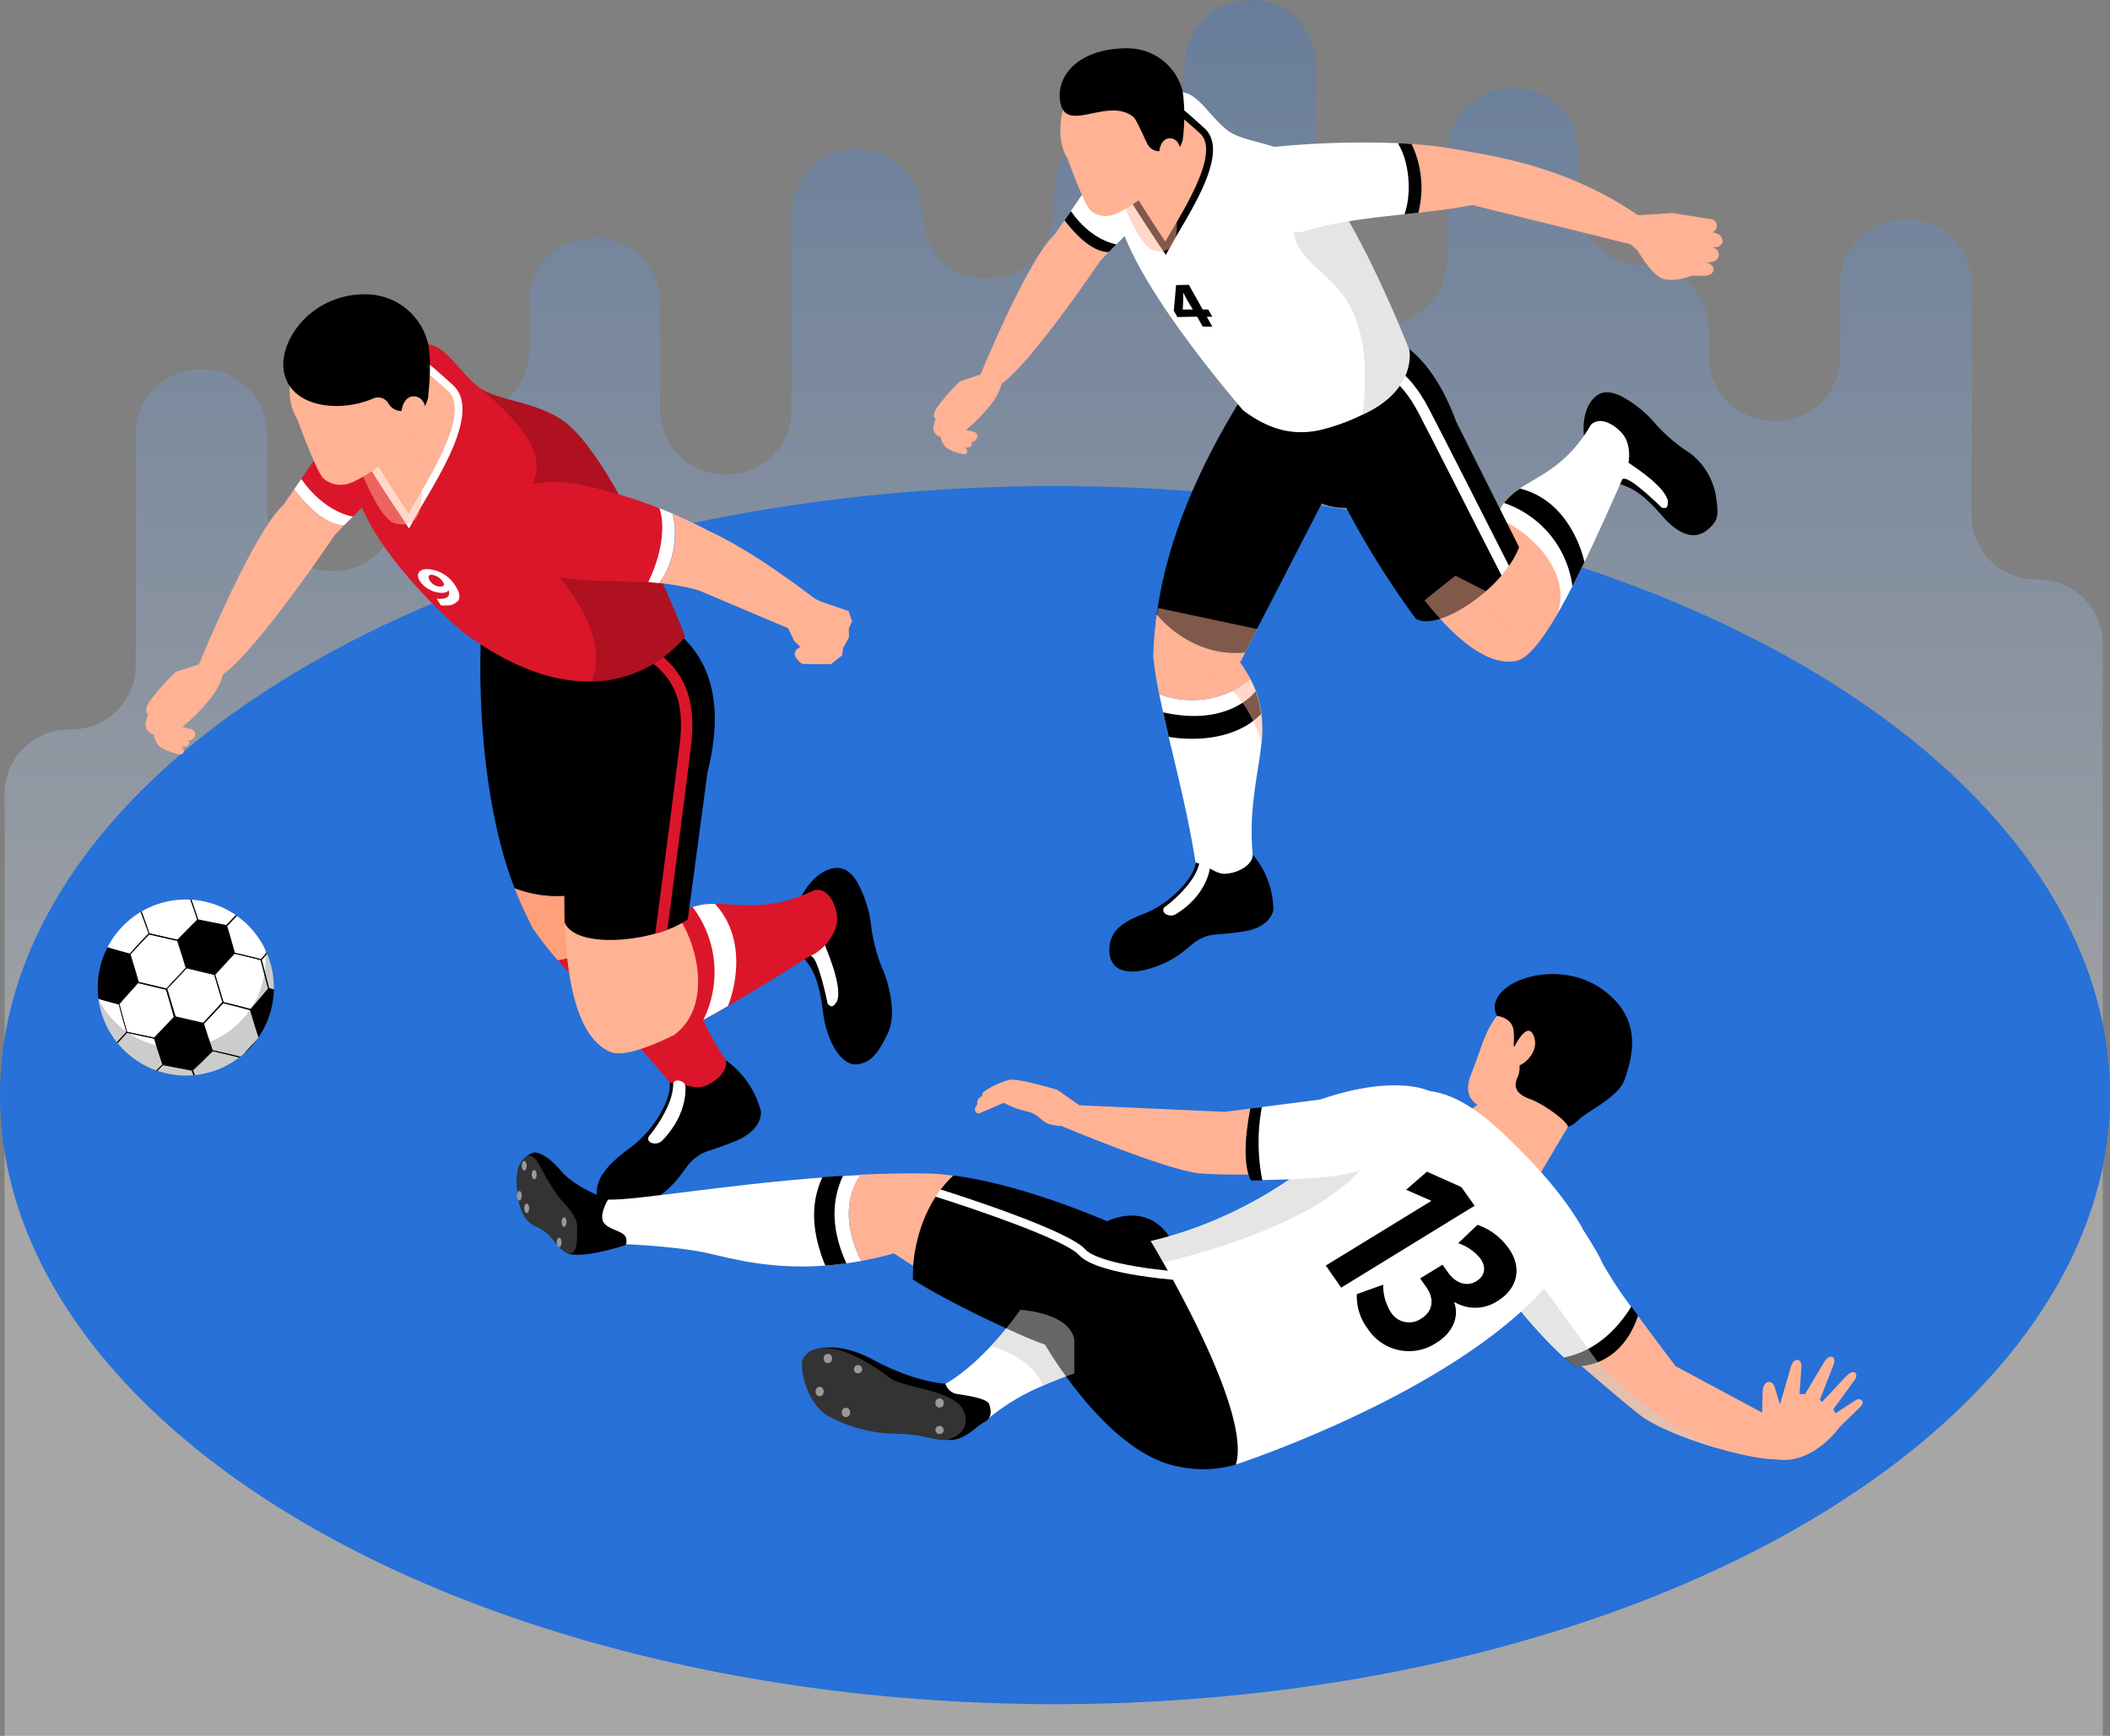 <svg xmlns="http://www.w3.org/2000/svg" xmlns:xlink="http://www.w3.org/1999/xlink" viewBox="0 0 381.78 314.1"><rect x="0" y="0" width="381.78" height="314.1" fill="#808080" stroke="none"/><defs><style>.cls-1{fill:none;}.cls-2{isolation:isolate;}.cls-12,.cls-3,.cls-5,.cls-8,.cls-9{mix-blend-mode:multiply;}.cls-3{opacity:0.3;fill:url(#linear-gradient);}.cls-4,.cls-5{fill:#2771d8;}.cls-12,.cls-5,.cls-8,.cls-9{opacity:0.5;}.cls-6,.cls-8{fill:#ffb294;}.cls-7{fill:#fff;}.cls-9{fill:#ccc;}.cls-10{fill:#db162a;}.cls-11{fill:#ffa07a;}.cls-12{fill:#850d19;}.cls-13{clip-path:url(#clip-path);}.cls-14{opacity:0.2;}.cls-15{fill:#333;}.cls-16{fill:#999;}</style><linearGradient id="linear-gradient" x1="-1845.35" y1="215.55" x2="-1845.35" y2="-12.24" gradientTransform="matrix(-1, 0, 0, 1, -1654.71, 0)" gradientUnits="userSpaceOnUse"><stop offset="0" stop-color="#fff"/><stop offset="1" stop-color="#2771d8"/></linearGradient><clipPath id="clip-path"><path class="cls-1" d="M22.74,190.33A15.93,15.93,0,1,0,22,167.8,15.92,15.92,0,0,0,22.74,190.33Z"/></clipPath></defs><g class="cls-2"><g id="Layer_2" data-name="Layer 2"><g id="Layer_1-2" data-name="Layer 1"><path class="cls-3" d="M.83,314.1V143.65A11.62,11.62,0,0,1,12.46,132h.47a11.63,11.63,0,0,0,11.63-11.63V78.48A11.63,11.63,0,0,1,36.18,66.85h.47A11.63,11.63,0,0,1,48.28,78.48v13.2a11.63,11.63,0,0,0,11.63,11.63h.47A11.63,11.63,0,0,0,72,91.68V87.46a12.22,12.22,0,0,1,12-12.33A11.63,11.63,0,0,0,95.74,63.51V54.69a11.63,11.63,0,0,1,11.63-11.63h.46a11.63,11.63,0,0,1,11.63,11.63V74.2a11.63,11.63,0,0,0,11.63,11.63h.47A11.62,11.62,0,0,0,143.19,74.2V38.79a11.63,11.63,0,0,1,11.63-11.63h.47a11.63,11.63,0,0,1,11.63,11.63,11.63,11.63,0,0,0,11.63,11.63,12.1,12.1,0,0,0,12.1-12.1V34.89a11.63,11.63,0,0,1,11.63-11.63h.46a11.63,11.63,0,0,0,11.63-11.63A11.63,11.63,0,0,1,226,0h.47A11.63,11.63,0,0,1,238.1,11.63V47.05a11.63,11.63,0,0,0,11.63,11.63h.47a11.63,11.63,0,0,0,11.63-11.63V27.53A11.63,11.63,0,0,1,273.46,15.9h.47a11.63,11.63,0,0,1,11.63,11.63v8.82A11.63,11.63,0,0,0,297.19,48a12.09,12.09,0,0,1,12.09,12.1v4.44a11.63,11.63,0,0,0,11.63,11.63h.47A11.63,11.63,0,0,0,333,64.52V51.33A11.63,11.63,0,0,1,344.64,39.7h.47a11.63,11.63,0,0,1,11.63,11.63v41.9a11.63,11.63,0,0,0,11.63,11.63h.47a11.63,11.63,0,0,1,11.63,11.63V314.1Z"/><ellipse class="cls-4" cx="190.89" cy="198.16" rx="190.89" ry="110.21"/><path class="cls-5" d="M295.17,269.71l-180.73-8.4c-12.26-.57-15-9.65-7.14-18.94,6.8-8.09,19.42-13.55,28.94-13.11l151.55,7c15,.7,50.44,4.7,39.63,19.29C319.85,265.79,307.43,270.28,295.17,269.71Z"/><path class="cls-5" d="M168.75,194.06,136.7,212.57c-8.31,4.79-21.77,4.79-30.08,0s-8.3-12.57,0-17.36l32-18.51c8.31-4.79,21.77-4.79,30.08,0S177.05,189.27,168.75,194.06Z"/><path class="cls-5" d="M306.17,137.14,233.64,179c-8.31,4.8-21.77,4.8-30.08,0s-8.3-12.56,0-17.36l72.54-41.82c8.3-4.79,21.77-4.79,30.07,0S314.48,132.34,306.17,137.14Z"/><path class="cls-6" d="M190.89,42.37l1.72-2.51c1.6,2.11,4.84,5.78,8,5.76l-1.46,1.49S186.68,65.62,181.27,69.4l-3.87-1.61S186,46.75,190.89,42.37Z"/><path class="cls-7" d="M192.61,39.86c1.6,2.11,4.84,5.77,8,5.76l1.4-1.41,8.19-8.27-6.06-12.86L193.74,38.2Z"/><path class="cls-7" d="M209.74,125.59c.23,1.08.47,2.18.72,3.31.33,1.44.68,2.92,1,4.43,1.66,6.94,3.57,14.58,4.86,22.73.72,1.3,3.39,2.62,6,2.29,2.27-.28,4.53-2,4.34-3.69-.76-8.44,1-14.46,1.56-20a24.74,24.74,0,0,0,0-5.44,17.85,17.85,0,0,0-1-4.12,20.14,20.14,0,0,0-1-2.25A16.28,16.28,0,0,1,223,125,16.7,16.7,0,0,1,209.74,125.59Z"/><path class="cls-6" d="M208.67,118.81a59.79,59.79,0,0,0,1.07,6.78A16.7,16.7,0,0,0,223,125a16.28,16.28,0,0,0,3.24-2.12,25.62,25.62,0,0,0-1.88-3l.93-1.8c-6.12.69-12-2.25-16-6.88-.06.41-.11.83-.15,1.24A62.56,62.56,0,0,0,208.67,118.81Z"/><path d="M209.27,111.16c3.95,4.63,9.85,7.57,16,6.88l2.19-4.25,13.16-25.53-6.35-8.05-9.94-7.66c-7.54,12.26-12.94,24.8-14.86,37.42C209.39,110.37,209.33,110.76,209.27,111.16Z"/><path d="M286.6,78.91s-.56-4,1.45-6.5c1.47-1.81,3.11-1.65,5.05-.84a20.51,20.51,0,0,1,6.12,4.76A29.46,29.46,0,0,0,305.79,82a12.31,12.31,0,0,1,4.7,7.82c.51,3.5.43,4.37-1.48,6s-4.69,1.64-8.28-2.5-5.62-5.11-7.62-5.71S286.6,78.91,286.6,78.91Z"/><path class="cls-7" d="M294.64,83.71c0,.09,6.65,4.1,7.15,7-.05,1.2-.16,1.32-1.09,1.17,0,0-5.54-5.48-6.85-5.24S294.64,83.71,294.64,83.71Z"/><path class="cls-7" d="M281.8,111.07c.87-1.51,1.78-3.18,2.71-5,.72-1.38,1.44-2.84,2.18-4.36,2.2-4.54,4.48-9.63,6.81-14.91,1.24-1.73,1.94-5.53.35-7.93-1-1.48-4.08-3.87-6-2-4.24,7.33-9.2,9.09-12.8,11.49a11.61,11.61,0,0,0-2.89,2.6,9,9,0,0,0-1.35,2.63A21.76,21.76,0,0,1,281.8,111.07Z"/><path class="cls-6" d="M255.38,105.53c.78,1.07,1.57,2.11,2.36,3.1,5.7,7.14,11.38,11.75,16.32,11,2.1-.17,4.76-3.42,7.73-8.54,2.68-7.43-4.61-14.85-11-17.44l-.15.48-.22-.58C268.17,99.64,261.28,103.6,255.38,105.53Z"/><path d="M243.58,91.88a161.78,161.78,0,0,0,12.57,20.05c3.25,2.08,11.39-2.86,15.51-7.77.49-.58.93-1.17,1.34-1.75A14.6,14.6,0,0,0,274.86,99l-11.4-22.74c-4.23-11.52-11.08-17.55-21-17L224.29,72.55C226.19,79,233.9,92.21,243.58,91.88Z"/><path d="M226.67,154.65a15.57,15.57,0,0,1,3.73,9.95s-.25,3.25-5.7,4-5.23.23-7.39,1.22-3.36,3.46-8.65,5.25-8.27.22-7.91-3.81,4.69-5.21,7.05-6.26c3.68-1.64,8.09-5.72,8.58-8.91,2.48.61,3.67,2.23,5.54,2C224.5,157.86,226.69,156.26,226.67,154.65Z"/><path class="cls-7" d="M218.9,157.17s-.5,4.78-6.14,8.25c-1.4.84-3.24-.65-1.73-1.5,0,0,5.15-3.83,5.94-7.65C217.52,155.59,218.83,156.34,218.9,157.17Z"/><path class="cls-7" d="M256.7,74.78c2.56,4.88,11,21.62,15,29.38.49-.58.93-1.17,1.34-1.75-4.09-8.08-12.08-23.83-14.55-28.55-3.57-6.79-8-9.83-14.34-9.83v2C249.7,66,253.47,68.64,256.7,74.78Z"/><path d="M284.51,106.08c.72-1.38,1.44-2.84,2.18-4.36-.08-.39-2.3-11-11.67-13.31a11.61,11.61,0,0,0-2.89,2.6A18.46,18.46,0,0,1,284.51,106.08Z"/><path class="cls-7" d="M246.61,75a37.91,37.91,0,0,1-7.8,2.83c-4.26.9-8.66.35-13.88-3.58,0,0-4.33-5-9.23-11.52l-.93-1.26c-1.2-1.61-2.41-3.33-3.6-5.08-.16-.22-.31-.46-.47-.68-5-7.49-9.24-15.47-8.64-20.31,1.37-11.14,1.24-22.23,12.66-18.52,2.57.84,4.73,4.8,7.56,6.83s8.53,2.05,13.06,5.1C243.74,34.4,255,63.34,255,63.34S256.42,70.53,246.61,75Z"/><path d="M211.94,44.32c.31-.59.79-1.4,1.34-2.33,3.53-6,8.87-15,4.64-18.8-6.33-5.76-7-5.76-7.53-5.76a1.28,1.28,0,0,0-1,.42c-4,3.83-8.66,8.8-8.66,10.78s5.68,10.74,9.07,15.79l1.14,1.7Z"/><path class="cls-6" d="M210.32,18.68c.27-.5,6.78,5.43,6.78,5.43,4.13,3.66-4.18,15.75-6.24,19.63,0,0-8.87-13.22-8.87-15.11S210.32,18.68,210.32,18.68Z"/><path class="cls-8" d="M208.28,21.21l2.44,8.58s6.2,17.7-2.08,15.49c-3.06-.82-7.27-13.24-7.27-13.24l-1.32-7.16Z"/><path class="cls-6" d="M210.26,29.79A9,9,0,0,1,208.7,34c-1.32,1.6-6.3,4.82-7.75,5a4.16,4.16,0,0,1-3.63-.92c-1.12-.94-4.19-9.46-4.19-9.46a7.83,7.83,0,0,1-1.11-3c-1-6.44,2.86-11.82,5.36-14.06a9.95,9.95,0,0,1,16.26,5.12c.66,3.23,0,8.44,0,8.44Z"/><path d="M203.91,8.74a11.25,11.25,0,0,1,2.63.31,10.21,10.21,0,0,1,7.47,7.6,33.05,33.05,0,0,1,0,8.56v.1c-.57,1.8-1.38,2.89-2.43,3.32l-.87-1.46-.18.06a2.38,2.38,0,0,1-2.86-1.07c-.48-.86-1.88-4.22-2.54-4.95-4.53-3.78-12.15,3-13.25-2.56C190.87,13.59,195.36,8.74,203.91,8.74Z"/><path class="cls-6" d="M211.24,25.08a1.74,1.74,0,0,1,1.74.54,2.53,2.53,0,0,1,.57,1.78,4.71,4.71,0,0,1-.53,1.83,2.13,2.13,0,0,1-1.21,1.23C209.29,31.12,209,25.76,211.24,25.08Z"/><path class="cls-9" d="M255,63.35s1.38,7.18-8.42,11.61c3-27.07-11.93-23.42-12.64-34L240,33.74C247.41,43.84,255,63.35,255,63.35Z"/><path class="cls-6" d="M182.66,65.38l-1.39,4a10.57,10.57,0,0,1-2.2,4.09,28.58,28.58,0,0,1-4.29,4.32l1.35.33c1.27.32.65,2-.5,1.81.65.56-.16,1.27-1.08,1,.75.48.54,1.55-.46,1.22,0,0-2.63-.53-3.32-1.64s-.5-1.45-.5-1.45A1.62,1.62,0,0,1,169,76.86c.16-.66.3-1.11.3-1.11s-.88-.27.27-2.07A37.1,37.1,0,0,1,173.71,69l3.69-1.23,3-3.36Z"/><path d="M192.61,39.86c1.6,2.11,4.84,5.77,8,5.76l1.4-1.41s-4.46-.55-8.24-6C193.74,38.2,192.61,39.86,192.61,39.86Z"/><path class="cls-6" d="M255.43,26.05a79.38,79.38,0,0,1,10.64,1.45c11.11,1.8,21.14,5.16,30.31,11.44v5.6l-30-7.44c-3.24.65-6.46,1-9.7,1.41A18.48,18.48,0,0,0,255.43,26.05Z"/><path class="cls-7" d="M235.76,41.91c6.27-1.86,12.35-2.5,18.38-3.14l2.5-.27a18.46,18.46,0,0,0-1.22-12.45l-2.32-.14a166.17,166.17,0,0,0-22.48.66C224.3,28.63,228.38,43.74,235.76,41.91Z"/><path d="M253,26.05c2.08,3.41,2.42,9.1,1.13,12.72l2.5-.27a18.46,18.46,0,0,0-1.22-12.45l-2.32-.14Z"/><path d="M210.46,128.9c.33,1.44.68,2.92,1,4.43,0,0,9,1.82,15.22-2.82a12.92,12.92,0,0,0,1.5-1.3,17.85,17.85,0,0,0-1-4.12,9.94,9.94,0,0,1-2.41,2.11c-2.5,1.62-7.09,3.33-14.33,1.69Z"/><path class="cls-6" d="M292.17,38.17l4.21.77,6.28-.39,6.87,1.1a1.22,1.22,0,0,1,.22,2.39c2.49.17,2.63,2.93.09,2.68,2.14.78,1.14,3.18-1.31,2.69,2.31.62,1.94,2.67-.66,2.49h-1.71s-3.26,1.24-5.31.53-4.47-5-4.47-5l-1.33-1.25Z"/><path class="cls-8" d="M257.74,108.63c5.7,7.14,11.38,11.75,16.32,11,2.1-.17,4.76-3.42,7.73-8.54-.37.3-10.64,8.56-12.92-4.11l-5.55-2.81Z"/><path class="cls-8" d="M209.12,112.4a13.5,13.5,0,0,0,8.31,8.78A16,16,0,0,1,223,125a16.51,16.51,0,0,1,1.85,2.24,20.1,20.1,0,0,1,1.93,3.31,20.68,20.68,0,0,1,1.5,4.14,24.74,24.74,0,0,0,0-5.44,17.85,17.85,0,0,0-1-4.12,20.14,20.14,0,0,0-1-2.25,25.62,25.62,0,0,0-1.88-3l.93-1.8,2.19-4.25-18-3.82c-.05.4-.11.79-.17,1.19S209.16,112,209.12,112.4Z"/><path d="M217.61,59.09l-1-1.79-3.57.07-.65-1.15.41-4.63,2.31-.05L217.61,56l1,0,.75,1.32-1,0,1,1.79ZM215.83,56l-1-1.66c-.26-.45-.5-.92-.74-1.4,0,.49,0,.93,0,1.41L214,56S215.83,56,215.83,56Z"/><path class="cls-6" d="M51.27,91.38l1.95-2.84c1.81,2.39,5.49,6.55,9.05,6.53l-1.66,1.69S46.5,117.75,40.37,122L36,120.2S45.75,96.35,51.27,91.38Z"/><path class="cls-10" d="M53.21,88.54c1.82,2.39,5.5,6.54,9.06,6.53l1.59-1.6,9.28-9.38L66.27,69.52,54.5,86.66Z"/><path class="cls-10" d="M114.64,162.82c10,6.52,8.14,16.42,16.69,29,2.2,3.06-5.66,8.08-8.15,6.52-7.43-9.49-16.05-17.43-22.26-24.62A17.42,17.42,0,0,0,114.64,162.82Z"/><path class="cls-11" d="M111.32,158.89l.06,2.13a26.66,26.66,0,0,1,3.26,1.8,17.42,17.42,0,0,1-13.72,10.93,63.25,63.25,0,0,1-4.46-5.68,71.66,71.66,0,0,1-3.35-7.35C99.1,163,106,162.65,111.32,158.89Z"/><path d="M87.06,114.17l13.22,5.32,10,4.16,1.09,35.24C106,162.65,99.1,163,93.11,160.72,88.08,147.84,86.37,129.77,87.06,114.17Z"/><path d="M145.06,162.08s1.89-3.84,5.1-4.81c2.34-.71,3.67.39,4.89,2.24a21.49,21.49,0,0,1,2.54,7.75A31,31,0,0,0,160,176.1c.87,2.26,2.26,7.52.64,10.88s-2.89,5.26-5.55,5.61-5.5-3.82-6.19-9.55-1.9-7.76-3.29-9.46S145.06,162.08,145.06,162.08Z"/><path class="cls-7" d="M149.26,171c-.07.08,3.38,7.49,2.15,10.27-.76,1-.93,1.06-1.65.38,0,0-1.61-8-2.89-8.6S149.26,171,149.26,171Z"/><path class="cls-10" d="M122,187.31c1.65-.79,3.42-1.72,5.3-2.75,1.43-.79,2.93-1.63,4.47-2.53,4.58-2.66,9.57-5.76,14.71-9,2.1-.78,4.95-3.69,5-6.71,0-1.88-1.28-5.78-4.11-5.26-8,3.89-13.38,2.51-17.93,2.49a12,12,0,0,0-4.05.57,9.38,9.38,0,0,0-2.73,1.5A22.87,22.87,0,0,1,122,187.31Z"/><path class="cls-6" d="M122.32,165.31l-.14.64.41-.32c4.06,6,6.06,16.78-.65,21.68-5.61,2.72-9.84,4-11.77,2.91-5.42-2.56-7.58-11.74-8-23.29C108.45,168.72,116.78,169.32,122.32,165.31Z"/><path d="M103.4,139.8a205.15,205.15,0,0,0-1.24,27.13c1.6,3.74,10,3.81,16.44,2,.76-.21,1.5-.45,2.2-.72a15.36,15.36,0,0,0,3.65-1.87L128,139.8c3.16-12.52.8-21.83-8.16-27.31l-28.8,12.66C93.08,132.3,96.37,138.06,103.4,139.8Z"/><path d="M131.33,191.85a16.35,16.35,0,0,1,6.34,9.21s.56,3.38-4.82,5.51-5.29,1.56-7.24,3.12-2.56,4.38-7.5,7.55-9.43,3.41-10.08-.79,4.5-7.6,6.65-9.28c3.34-2.6,6.81-7.89,6.5-11.27,2.7,0,4.32,1.34,6.18.68C129.93,195.67,131.76,193.49,131.33,191.85Z"/><path class="cls-7" d="M124,196.39s.7,5-4.18,10c-1.21,1.2-3.47.16-2.14-1.1,0,0,4.28-5.21,4.12-9.31C122.23,195.12,123.75,195.55,124,196.39Z"/><path class="cls-10" d="M123,134.52c-.67,5.76-3.24,25.33-4.44,34.4.76-.21,1.5-.45,2.2-.72,1.24-9.44,3.65-27.88,4.3-33.44.93-8-1.11-13.29-6.62-17.06l-1.18,1.72C122.16,122.74,123.88,127.26,123,134.52Z"/><path class="cls-7" d="M127.25,184.56c1.43-.79,2.93-1.63,4.47-2.53.16-.39,4.49-11-2.35-18.47a12,12,0,0,0-4.05.57A19.43,19.43,0,0,1,127.25,184.56Z"/><path class="cls-10" d="M83.29,114c9.56,7.23,17.46,9.45,23.69,9.31a22.38,22.38,0,0,0,17-8.15S111.18,82.35,101.68,76c-5.14-3.46-11.62-3.46-14.82-5.78s-5.67-6.8-8.57-7.73c-13-4.23-12.79,8.36-14.35,21S83.29,114,83.29,114Z"/><path class="cls-7" d="M75.13,93.59c.36-.66.9-1.58,1.52-2.64,4-6.79,10.06-17,5.26-21.31-7.17-6.54-8-6.54-8.53-6.54a1.46,1.46,0,0,0-1.09.48c-4.49,4.35-9.82,10-9.82,12.23S68.91,88,72.76,93.71L74,95.63Z"/><path class="cls-6" d="M73.3,64.53C73.61,64,81,70.68,81,70.68c4.68,4.15-4.74,17.86-7.08,22.26,0,0-10-15-10-17.13S73.3,64.53,73.3,64.53Z"/><path class="cls-8" d="M71,67.39l2.77,9.73s7,20.07-2.36,17.56c-3.48-.93-8.25-15-8.25-15l-1.49-8.12Z"/><path class="cls-6" d="M73.24,77.12a10.28,10.28,0,0,1-1.78,4.82c-1.5,1.81-7.14,5.46-8.79,5.67a4.74,4.74,0,0,1-4.11-1c-1.27-1.07-4.75-10.73-4.75-10.73a9,9,0,0,1-1.26-3.4c-1.08-7.3,3.24-13.41,6.08-15.95A11.27,11.27,0,0,1,77.06,62.3c.75,3.67,0,9.57,0,9.57Z"/><path d="M66,53.25a12.8,12.8,0,0,1,3,.36,11.56,11.56,0,0,1,8.46,8.61c.75,3.69,0,9.46,0,9.71l0,.11c-.64,2-1.56,3.28-2.75,3.77l-1-1.66-.2.07A2.71,2.71,0,0,1,70.28,73a2.16,2.16,0,0,0-2.76-.89c-6.12,2.63-14.87,1.61-16.12-4.72C50.27,61.65,56.34,53.25,66,53.25Z"/><path class="cls-6" d="M74.35,71.78a2,2,0,0,1,2,.61,2.88,2.88,0,0,1,.65,2,5.25,5.25,0,0,1-.6,2.07A2.38,2.38,0,0,1,75,77.88C72.13,78.63,71.8,72.55,74.35,71.78Z"/><path class="cls-6" d="M144,106.78l4.59,2.1,4.94,1.69.64,1.84-.6,1.34.06,1.53-1.08,2-.17,1.31-2,1.57h-4.84a1.21,1.21,0,0,1-.9-.41l-.55-.63a1.19,1.19,0,0,1,.3-1.8l.44-.26L143.72,116l-3.11-6.46Z"/><path class="cls-12" d="M96.33,87.68,97.16,100s14.33,13.18,9.82,23.35a22.38,22.38,0,0,0,17-8.15S111.18,82.35,101.68,76c-5.14-3.46-11.62-3.46-14.82-5.78C93.62,76,99.18,81.87,96.33,87.68Z"/><path class="cls-10" d="M99,104c6.5,1.46,12.15,1,18.28,1.37.68,0,1.36.1,2,.17a15.48,15.48,0,0,0,2.37-12.57c-.78-.34-1.57-.67-2.37-1a85.5,85.5,0,0,0-14.43-4.28C85.46,84.13,88.79,102.05,99,104Z"/><path class="cls-6" d="M121.73,92.94c2.22,1,4.41,2,6.56,3.14,6.19,2.88,12.83,7.43,19.64,12.62,0,0,1.14,5.15-4.16,5.47l-17.45-7.39a43.45,43.45,0,0,0-7-1.27A15.47,15.47,0,0,0,121.73,92.94Z"/><path class="cls-6" d="M41.94,117.48,40.37,122a12.07,12.07,0,0,1-2.51,4.64,32.34,32.34,0,0,1-4.85,4.9l1.52.37c1.44.37.74,2.3-.56,2.05.73.64-.18,1.44-1.22,1.1.84.54.6,1.75-.53,1.37,0,0-3-.59-3.77-1.85s-.56-1.65-.56-1.65a1.83,1.83,0,0,1-1.43-2.47c.18-.75.34-1.26.34-1.26s-1-.3.31-2.34a41.23,41.23,0,0,1,4.68-5.29L36,120.2l3.41-3.81Z"/><path class="cls-7" d="M117.3,105.33l2,.18a15.48,15.48,0,0,0,2.37-12.57c-.78-.34-1.57-.67-2.37-1C119.41,92.11,121.25,97.1,117.3,105.33Z"/><path class="cls-7" d="M53.21,88.54c1.82,2.39,5.5,6.54,9.06,6.53l1.59-1.6s-5.07-.63-9.35-6.81C54.5,86.66,53.21,88.54,53.21,88.54Z"/><g class="cls-13"><path d="M36.4,154.73q2-1.47,4-2.87c1.9.1,3.75.17,5.55.24.42,1.11.83,2.32,1.23,3.64q-2,1.74-3.87,3.51L38,158.53C37.5,157.17,37,155.9,36.4,154.73Z"/><path class="cls-7" d="M25.26,164.22q1.74-1.69,3.55-3.32c1.81.36,3.61.69,5.41,1q.81,2.19,1.59,4.56c-1.23,1.22-2.45,2.46-3.66,3.7-1.74-.38-3.48-.78-5.2-1.19C26.41,167.35,25.84,165.76,25.26,164.22Z"/><path d="M32.12,170.28c-2-.45-3.66-.83-5.19-1.2-.67-1.82-1.22-3.37-1.77-4.82,1.17-1.25,2.37-2.36,3.58-3.44,1.71.29,3.48.62,5.5,1,.6,1.45,1.12,2.94,1.67,4.63-1.25,1.33-2.48,2.58-3.68,3.82A.15.15,0,0,1,32.12,170.28Zm2-8.28c-2-.35-3.71-.67-5.3-1-1.17,1-2.33,2.13-3.45,3.22.54,1.42,1.08,2.94,1.65,4.64,1.5.36,3.11.73,5.07,1.17,1.18-1.21,2.38-2.42,3.57-3.61C35.15,164.8,34.64,163.35,34.14,162Z"/><path class="cls-7" d="M34.22,161.91c1.25-1.15,2.52-2.27,3.8-3.38l5.32.72c.45,1.42.89,2.91,1.33,4.47q-1.85,1.89-3.68,3.79l-5.18-1Q35,164.1,34.22,161.91Z"/><path d="M41,167.61l-3.45-.69-1.79-.36c-.58-1.75-1.1-3.24-1.61-4.62,1.27-1.26,2.55-2.39,3.83-3.49,1.44.16,2.78.34,4.09.51l1.39.19c.44,1.41.88,2.87,1.35,4.54-1.26,1.36-2.49,2.62-3.71,3.89A.09.09,0,0,1,41,167.61Zm2.29-8.26L42,159.18l-3.95-.53c-1.25,1.07-2.5,2.18-3.71,3.29.5,1.34,1,2.79,1.54,4.43l1.67.34c1.15.22,2.28.45,3.39.68l3.6-3.71C44.09,162.07,43.67,160.65,43.26,159.35Z"/><path class="cls-7" d="M28.66,151.05c1.29-.71,2.63-1.38,4-2q3.11.09,6.11.12a19.15,19.15,0,0,1,1.66,2.69q-2.05,1.39-4,2.87c-1.88-.2-3.79-.41-5.71-.65A24.94,24.94,0,0,0,28.66,151.05Z"/><path d="M36.39,154.84c-2.08-.22-4-.43-5.72-.65a32.33,32.33,0,0,0-2.09-3.07L28.5,151l.11-.06c1.29-.7,2.63-1.38,4-2,2,.05,4.07.09,6.15.1a15.75,15.75,0,0,1,1.76,2.76l0,.09-.08.06c-1.36.92-2.71,1.88-4,2.86A.14.14,0,0,1,36.39,154.84Zm2.32-5.57c-2.05,0-4.08-.05-6-.11-1.31.6-2.61,1.25-3.85,1.92a24.72,24.72,0,0,1,1.92,2.9c1.74.22,3.58.42,5.62.63,1.27-1,2.59-1.88,3.92-2.78A18,18,0,0,0,38.71,149.27Z"/><path d="M18.17,158.47c1-.94,2.12-1.84,3.25-2.71,1.82.39,3.68.75,5.53,1.07.65,1.28,1.27,2.64,1.86,4.07q-1.81,1.62-3.55,3.32-2.62-.61-5.16-1.31C19.49,161.37,18.85,159.88,18.17,158.47Z"/><path class="cls-7" d="M27,156.83c1.21-1,2.46-1.86,3.74-2.75,1.92.24,3.83.45,5.71.65.56,1.17,1.1,2.44,1.62,3.8-1.28,1.11-2.55,2.23-3.8,3.38-1.8-.32-3.6-.65-5.41-1C28.22,159.47,27.6,158.11,27,156.83Z"/><path d="M34.2,162c-2-.35-3.79-.68-5.41-1-.69-1.55-1.32-2.91-1.94-4.13l0-.08.08-.05c1.2-.95,2.46-1.88,3.73-2.76l5.79.63a35.9,35.9,0,0,1,1.72,3.87l0,.07,0,.05c-1.28,1.1-2.56,2.24-3.81,3.38A.12.12,0,0,1,34.2,162Zm2.13-7.18c-2-.21-3.88-.42-5.62-.63-1.23.85-2.44,1.75-3.62,2.66.6,1.19,1.2,2.51,1.8,3.95,1.59.31,3.32.63,5.29,1,1.22-1.11,2.47-2.22,3.71-3.29C37.36,157.13,36.85,155.93,36.33,154.83Z"/><path class="cls-7" d="M17,166.23q1.5-1.71,3.11-3.32,2.53.69,5.16,1.31c.58,1.54,1.15,3.13,1.69,4.76q-1.75,1.82-3.46,3.69c-1.66-.44-3.28-.89-4.86-1.38Q17.85,168.73,17,166.23Z"/><path d="M23.46,172.78c-1.77-.47-3.36-.92-4.86-1.38-.64-1.92-1.17-3.57-1.71-5.13A45.34,45.34,0,0,1,20,162.83c1.7.41,3.39.84,5.25,1.28.64,1.52,1.19,3.08,1.78,4.83-1.2,1.33-2.37,2.57-3.49,3.81A.11.11,0,0,1,23.46,172.78Zm1.72-8.47c-1.83-.43-3.47-.85-5-1.28-1,1.05-2.06,2.13-3,3.23.53,1.53,1.06,3.15,1.61,4.94,1.46.45,3,.89,4.73,1.35,1.1-1.21,2.23-2.42,3.38-3.6C26.26,167.25,25.71,165.73,25.18,164.31Z"/><path d="M15.56,175.05q1.5-1.92,3.07-3.76,2.37.72,4.86,1.38c.53,1.69,1,3.4,1.54,5.11q-1.76,1.92-3.46,3.89c-1.61-.41-3.17-.84-4.66-1.29Q16.27,177.73,15.56,175.05Z"/><path class="cls-7" d="M7.3,187.24Q8.56,185.1,9.89,183c1.21.48,2.52.94,3.9,1.37.37,1.79.72,3.55,1.07,5.26-1.1,1.35-2.18,2.72-3.25,4.09-1.34-.31-2.58-.64-3.71-1Q7.62,190.08,7.3,187.24Z"/><path d="M11.58,193.86c-1.4-.33-2.62-.65-3.72-1-.29-2.17-.48-3.92-.67-5.61.86-1.5,1.73-2.92,2.61-4.28l0-.08.08,0c1.17.46,2.44.91,3.9,1.37.35,1.43.62,2.76.88,4.06l.27,1.33c-1.12,1.37-2.21,2.75-3.29,4.13A.13.13,0,0,1,11.58,193.86Zm2.91-5.45c-.26-1.29-.52-2.6-.79-3.92-1.4-.44-2.63-.87-3.77-1.33-.85,1.33-1.7,2.71-2.52,4.1.19,1.66.38,3.38.59,5.41,1.05.33,2.22.64,3.56,1,1.06-1.35,2.12-2.69,3.18-4Z"/><path class="cls-7" d="M13.79,184.4c1-1.36,2.06-2.69,3.12-4,1.49.45,3.05.88,4.66,1.29q.69,2.6,1.37,5.11l-3.54,3.91c-1.58-.33-3.1-.67-4.54-1C14.51,188,14.16,186.19,13.79,184.4Z"/><path d="M19.38,190.8c-1.69-.35-3.18-.69-4.55-1a10.4,10.4,0,0,1-.34-1.36q-.39-2-.81-4c1-1.44,2.09-2.79,3.15-4.1,1.51.38,3,.8,4.77,1.25.06,0,.54,1.79.54,1.79.3,1.14.61,2.27.91,3.39-1.21,1.4-2.39,2.71-3.57,4A.12.12,0,0,1,19.38,190.8Zm2.54-7.38-.44-1.66c-1.68-.43-3.16-.84-4.53-1.25-1,1.28-2,2.6-3,3.92.27,1.33.54,2.64.8,3.93l.24,1.21c1.33.33,2.78.66,4.41,1q1.73-1.92,3.46-3.82Q22.37,185.1,21.92,183.42Z"/><path class="cls-7" d="M23.49,172.67Q25.2,170.8,27,169c1.72.41,3.46.81,5.2,1.19q.78,2.46,1.55,5L30.09,179q-2.57-.6-5.06-1.22C24.53,176.07,24,174.36,23.49,172.67Z"/><path d="M30.07,179.11c-2-.47-3.61-.86-5.07-1.23-.66-2.07-1.15-3.69-1.61-5.18,1.14-1.34,2.31-2.58,3.48-3.8,1.64.34,3.29.72,5.3,1.17.54,1.5,1,3,1.64,5.05-1.23,1.39-2.44,2.67-3.64,4A.09.09,0,0,1,30.07,179.11Zm2-8.84c-2-.44-3.57-.81-5.07-1.17-1.15,1.18-2.28,2.4-3.37,3.6.45,1.46.92,3,1.49,5,1.44.36,3,.75,4.95,1.2q1.76-1.89,3.52-3.76C33,173.16,32.51,171.66,32.06,170.27Z"/><path class="cls-7" d="M9.94,168c.79-1.18,1.62-2.31,2.5-3.41q2.18.87,4.55,1.63.86,2.49,1.64,5.06-1.57,1.85-3.07,3.76c-1.47-.5-2.87-1-4.19-1.58Q10.71,170.71,9.94,168Z"/><path d="M15.52,175.16c-1.52-.52-2.93-1-4.19-1.59-.53-2-1-3.83-1.49-5.53a38.42,38.42,0,0,1,2.51-3.51l.05-.07.08,0c1.39.56,2.92,1.11,4.54,1.64.62,1.63,1.15,3.29,1.72,5.13-1.07,1.33-2.11,2.59-3.1,3.86l0,.06Zm1.38-8.84c-1.58-.51-3.07-1-4.43-1.59-.84,1.06-1.65,2.17-2.41,3.3.48,1.67.95,3.47,1.41,5.36,1.22.52,2.58,1,4,1.53,1-1.23,2-2.46,3-3.65C18,169.47,17.43,167.85,16.9,166.32Z"/><path d="M4,179.67c.53-1.41,1.11-2.79,1.73-4.12a25.62,25.62,0,0,0,3.17,1.82c.36,1.9.69,3.79,1,5.66q-1.34,2.07-2.59,4.21a18.23,18.23,0,0,1-2.8-1.48Q4.27,182.76,4,179.67Z"/><path class="cls-7" d="M8.88,177.37c.79-1.33,1.63-2.64,2.49-3.9,1.32.56,2.72,1.08,4.19,1.58q.71,2.67,1.35,5.33c-1.06,1.33-2.1,2.66-3.12,4-1.38-.43-2.69-.89-3.9-1.37C9.57,181.16,9.24,179.27,8.88,177.37Z"/><path d="M13.76,184.51c-1.46-.46-2.74-.91-3.91-1.38-.41-2.13-.75-4-1.08-5.74.81-1.4,1.65-2.72,2.51-4l.05-.07.09,0c1.25.54,2.66,1.07,4.17,1.59.49,1.66.94,3.41,1.43,5.41-1.07,1.41-2.12,2.76-3.14,4.11l-.05.06Zm1.71-9.37c-1.47-.5-2.83-1-4.06-1.54-.83,1.23-1.65,2.51-2.42,3.79.33,1.73.66,3.55,1,5.56,1.13.45,2.36.89,3.76,1.32,1-1.31,2-2.63,3-3.91C16.31,178.4,15.88,176.69,15.47,175.14Z"/><path d="M49.5,164.62c1.17-1.32,2.34-2.63,3.5-4,1.47.25,2.85.51,4.13.79.22,1.66.44,3.4.68,5.19q-1.45,2.11-3,4.18c-1.33-.42-2.75-.81-4.24-1.19C50.24,167.92,49.87,166.24,49.5,164.62Z"/><path class="cls-7" d="M38.84,176.34l3.57-3.89c1.66.39,3.29.78,4.86,1.18.44,1.73.89,3.48,1.35,5.23-1.08,1.31-2.17,2.59-3.29,3.86-1.62-.45-3.29-.88-5-1.29Q39.59,178.88,38.84,176.34Z"/><path d="M45.3,182.83c-1.48-.41-3.11-.83-5-1.29-.59-1.77-1.1-3.48-1.6-5.17,1.22-1.4,2.41-2.69,3.6-4,1.92.38,3.51.77,5,1.15.48,1.65,1,3.49,1.43,5.3-1.09,1.39-2.2,2.69-3.32,4A.13.13,0,0,1,45.3,182.83Zm1.88-9.11c-1.42-.36-3-.74-4.73-1.14-1.16,1.26-2.32,2.53-3.49,3.79q.74,2.48,1.48,5c1.82.44,3.41.86,4.85,1.25,1.09-1.23,2.17-2.5,3.21-3.75C48,177.06,47.57,175.27,47.18,173.72Z"/><path class="cls-7" d="M47.27,173.63q1.69-2,3.35-4c1.49.38,2.91.77,4.24,1.19.33,1.79.67,3.62,1,5.47-.92,1.36-1.87,2.68-2.84,4-1.41-.5-2.89-1-4.43-1.43C48.16,177.11,47.71,175.36,47.27,173.63Z"/><path d="M53,180.39c-1.35-.48-2.8-.94-4.43-1.42-.55-1.89-1-3.73-1.43-5.31,1.14-1.41,2.27-2.75,3.38-4.09,1.69.36,3.08.75,4.35,1.15.46,2.2.79,3.93,1.1,5.56-.93,1.44-1.88,2.78-2.85,4.07l0,.07Zm1.74-9.48c-1.23-.38-2.57-.76-4.1-1.15-1.08,1.31-2.18,2.62-3.27,3.9.39,1.55.85,3.34,1.32,5.11,1.58.47,3,.92,4.3,1.39.94-1.26,1.87-2.57,2.76-3.88C55.46,174.68,55.14,173,54.76,170.91Z"/><path class="cls-7" d="M43.34,159.25q1.92-1.77,3.87-3.51c1.7.15,3.33.3,4.89.46.3,1.4.6,2.9.9,4.47-1.16,1.32-2.33,2.63-3.5,4-1.55-.31-3.17-.61-4.83-.9C44.23,162.16,43.79,160.67,43.34,159.25Z"/><path d="M49.47,164.73c-1.4-.28-2.94-.57-4.82-.91-.55-1.74-1-3.2-1.41-4.54,1.29-1.28,2.6-2.46,3.9-3.62,1.57.1,3.31.26,5,.43h.08v.08c.29,1.29.58,2.75.91,4.47-1.19,1.41-2.36,2.73-3.53,4A.13.13,0,0,1,49.47,164.73ZM52,156.3l-4.75-.45c-1.27,1.13-2.54,2.29-3.78,3.43.41,1.31.84,2.73,1.29,4.34,1.82.32,3.32.6,4.7.88l3.42-3.86C52.57,159,52.28,157.56,52,156.3Z"/><path d="M32.15,170.17c1.21-1.24,2.43-2.48,3.66-3.7l5.18,1q.72,2.42,1.42,4.94l-3.57,3.89-5.14-1.19Q32.93,172.63,32.15,170.17Z"/><path class="cls-7" d="M41,167.51q1.83-1.9,3.68-3.79c1.66.29,3.28.59,4.83.9.37,1.62.74,3.3,1.12,5q-1.65,2-3.35,4c-1.57-.4-3.2-.79-4.86-1.18Q41.71,169.93,41,167.51Z"/><path d="M47.24,173.74c-1.45-.38-3-.76-4.85-1.18-.65-2.09-1.09-3.62-1.5-5,1.24-1.38,2.47-2.64,3.7-3.9,2,.3,3.52.59,4.93.87.45,1.68.81,3.3,1.21,5.11-1.13,1.43-2.26,2.78-3.38,4.08A.1.1,0,0,1,47.24,173.74Zm2.16-9c-1.37-.27-2.87-.55-4.69-.88q-1.8,1.84-3.59,3.71c.4,1.37.83,2.86,1.38,4.82,1.76.41,3.31.78,4.73,1.15,1.09-1.28,2.19-2.59,3.27-3.9C50.11,167.85,49.76,166.27,49.4,164.71Z"/><path class="cls-7" d="M30.09,179l3.61-3.85,5.14,1.19q.75,2.53,1.51,5.09c-1.17,1.28-2.36,2.54-3.56,3.8l-5.17-1.18C31.11,182.38,30.6,180.69,30.09,179Z"/><path d="M36.77,185.34c-1.66-.39-3.33-.77-5-1.14l-.25-.06c-.46-1.52-.91-3-1.35-4.48L30,179l3.65-3.9a7.44,7.44,0,0,1,1,.18l4.22,1c.58,1.77,1.09,3.47,1.6,5.17-1.18,1.36-2.38,2.64-3.59,3.91A.12.12,0,0,1,36.77,185.34Zm2-8.91-4.16-1-.85-.2Q32,177.15,30.22,179l.17.57c.44,1.46.87,2.91,1.31,4.36l.13,0,4.93,1.13c1.17-1.24,2.34-2.48,3.47-3.71C39.73,179.75,39.24,178.08,38.75,176.43Z"/><path d="M28,187.87q1.83-1.91,3.65-3.82l5.17,1.18c.53,1.66,1.06,3.29,1.62,4.88q-1.8,1.8-3.64,3.54c-1.78-.35-3.55-.68-5.3-1C29,191.1,28.46,189.5,28,187.87Z"/><path class="cls-7" d="M16.9,199.21c1.25-1.25,2.48-2.5,3.72-3.76,1.64.27,3.34.53,5.08.8.47,1.46,1,2.85,1.47,4.15-1.31,1.08-2.64,2.16-4,3.21L18,203.27C17.6,202,17.25,200.65,16.9,199.21Z"/><path d="M23.18,203.72l-3.2-.21-2.1-.13,0-.08c-.35-1.19-.7-2.52-1.06-4.07,1.27-1.35,2.5-2.6,3.74-3.86,1.65.22,3.25.47,5.18.77.59,1.62,1.06,3,1.55,4.22l0,.07-.06,0c-1.3,1.08-2.64,2.16-4,3.22Zm2.44-7.37-5-.78q-1.8,1.85-3.62,3.67c.35,1.49.68,2.77,1,3.93l1.94.12,3.16.21c1.31-1,2.62-2.08,3.88-3.14C26.57,199.15,26.1,197.84,25.62,196.35Z"/><path class="cls-7" d="M25.7,196.25c1.27-1.19,2.52-2.4,3.77-3.61,1.75.33,3.52.66,5.3,1,.56,1.5,1.12,2.95,1.72,4.33q-1.86,1.58-3.8,3.08-2.8-.36-5.52-.66C26.66,199.1,26.17,197.71,25.7,196.25Z"/><path d="M32.68,201.17c-1.65-.21-3.41-.42-5.53-.66-.57-1.32-1-2.68-1.55-4.23,1.28-1.29,2.55-2.51,3.79-3.72,1.8.29,3.62.63,5.4,1,.67,1.67,1.23,3.08,1.8,4.39l0,.08-.06.05c-1.25,1.06-2.53,2.1-3.8,3.09A.1.1,0,0,1,32.68,201.17Zm2-7.43c-1.74-.34-3.52-.67-5.19-1-1.21,1.18-2.45,2.37-3.67,3.52.48,1.49,1,2.8,1.41,4,2.08.24,3.8.45,5.42.66,1.24-1,2.48-2,3.69-3C35.8,196.67,35.26,195.29,34.69,193.74Z"/><path class="cls-7" d="M36.79,185.23c1.2-1.26,2.39-2.52,3.56-3.8,1.69.41,3.36.84,5,1.29.51,1.71,1,3.42,1.58,5.09q-1.62,1.81-3.32,3.54c-1.7-.43-3.44-.84-5.18-1.24C37.85,188.52,37.32,186.89,36.79,185.23Z"/><path d="M43.57,191.46c-1.58-.4-3.27-.81-5.19-1.24-.59-1.54-1.12-3.14-1.69-5,1.23-1.37,2.43-2.65,3.58-3.91,2,.43,3.61.86,5.09,1.26.63,1.95,1.15,3.62,1.65,5.17-1.09,1.3-2.21,2.49-3.34,3.65A.12.12,0,0,1,43.57,191.46Zm1.67-8.65c-1.44-.4-3-.81-4.85-1.26-1.13,1.23-2.3,2.47-3.47,3.71.56,1.76,1.07,3.32,1.57,4.76,1.87.42,3.53.82,5.07,1.21,1.1-1.13,2.18-2.28,3.22-3.44C46.29,186.27,45.78,184.64,45.24,182.81Z"/><path class="cls-7" d="M21.57,181.67q1.71-2,3.46-3.89,2.49.61,5.06,1.22c.51,1.69,1,3.38,1.53,5.05Q29.81,186,28,187.87q-2.56-.54-5-1.09Q22.26,184.26,21.57,181.67Z"/><path d="M28,188c-1.5-.32-3.27-.7-5-1.1-.39-1.19-.69-2.32-1-3.46l-.47-1.77c1.18-1.36,2.34-2.67,3.49-4,1.58.34,3.19.73,5.18,1.2a3.59,3.59,0,0,1,.27.7c.44,1.48.89,3,1.33,4.42-1.23,1.38-2.45,2.66-3.67,3.93A.12.12,0,0,1,28,188Zm2.23-8.32L30,179.1c-1.94-.46-3.51-.84-5-1.2-1.12,1.25-2.26,2.52-3.37,3.8l.45,1.66c.3,1.12.59,2.23.89,3.32,1.71.39,3.44.76,4.91,1.07q1.78-1.86,3.55-3.73C31.05,182.58,30.62,181.12,30.18,179.66Z"/><path d="M11.61,193.75c1.07-1.37,2.15-2.74,3.25-4.09,1.44.36,3,.7,4.54,1,.4,1.65.81,3.24,1.22,4.76-1.24,1.26-2.47,2.51-3.72,3.76-1.58-.2-3.09-.4-4.51-.62C12.13,197.06,11.87,195.44,11.61,193.75Z"/><path class="cls-7" d="M19.4,190.69l3.54-3.91q2.46.56,5,1.09c.49,1.63,1,3.23,1.5,4.77-1.25,1.21-2.5,2.42-3.77,3.61-1.74-.27-3.44-.53-5.08-.8C20.21,193.93,19.8,192.34,19.4,190.69Z"/><path d="M25.68,196.36l-5.08-.8c-.46-1.47-.85-3-1.31-4.84,1.21-1.41,2.39-2.72,3.57-4,1.89.37,3.73.76,5.14,1.06.62,1.88,1.11,3.44,1.57,4.85-1.27,1.32-2.54,2.54-3.79,3.72A.12.12,0,0,1,25.68,196.36Zm2.21-8.4c-1.39-.29-3.17-.67-4.91-1.06q-1.74,1.9-3.46,3.82c.44,1.8.82,3.28,1.18,4.63,1.52.25,3.09.49,5,.78,1.23-1.15,2.47-2.34,3.68-3.52C28.89,191.24,28.41,189.72,27.89,188Z"/><path class="cls-7" d="M54.86,170.83q1.5-2.07,3-4.18a29.44,29.44,0,0,1,3.26,1.23c.16,1.89.34,3.84.55,5.81q-1,2.15-2.19,4.19a37.88,37.88,0,0,0-3.54-1.58C55.53,174.45,55.19,172.62,54.86,170.83Z"/><path d="M59.38,178a37.27,37.27,0,0,0-3.53-1.58c-.39-1.7-.72-3.44-1.1-5.55,1-1.45,2-2.86,3-4.26l0-.07.08,0a28.58,28.58,0,0,1,3.28,1.23c.24,2.15.42,4.05.61,5.9-.7,1.49-1.44,2.9-2.2,4.26l-.06.09ZM61,168a32.52,32.52,0,0,0-3.12-1.17c-.94,1.37-1.9,2.74-2.88,4.08.38,2.06.7,3.76,1,5.36a35.92,35.92,0,0,1,3.41,1.52c.73-1.32,1.45-2.69,2.12-4.07C61.32,171.85,61.14,170,61,168Z"/><path d="M45.33,182.72c1.12-1.27,2.21-2.55,3.29-3.86,1.54.45,3,.93,4.43,1.43.44,1.8.9,3.61,1.38,5.4q-1.35,1.86-2.8,3.62c-1.52-.53-3.1-1-4.72-1.5C46.36,186.14,45.84,184.43,45.33,182.72Z"/><path class="cls-7" d="M53.05,180.29c1-1.31,1.92-2.63,2.84-4a37.88,37.88,0,0,1,3.54,1.58c.31,1.93.65,3.88,1,5.82-.67,1.3-1.37,2.55-2.12,3.77-1.21-.63-2.52-1.22-3.91-1.78C54,183.9,53.49,182.09,53.05,180.29Z"/><path d="M58.29,187.57a41.05,41.05,0,0,0-3.9-1.77c-.52-1.77-1-3.53-1.44-5.49,1-1.38,1.93-2.72,2.84-4.07l.05-.07.09,0a34.3,34.3,0,0,1,3.55,1.59c.39,2.11.73,4.07,1.08,5.89-.67,1.36-1.38,2.64-2.12,3.85l-.06.09Zm1-9.61a33.34,33.34,0,0,0-3.4-1.52c-.89,1.31-1.82,2.61-2.76,3.87.46,1.91.91,3.65,1.35,5.3a41,41,0,0,1,3.78,1.72c.72-1.18,1.4-2.4,2-3.64C60,181.88,59.66,180,59.33,178Z"/><path class="cls-7" d="M43.59,191.35q1.69-1.72,3.32-3.54c1.62.47,3.2,1,4.72,1.5.54,1.7,1.12,3.37,1.73,5-.92,1.06-1.87,2.08-2.87,3.07-1.66-.51-3.36-1-5.1-1.41Q44.46,193.74,43.59,191.35Z"/><path d="M50.46,197.47c-1.58-.48-3.29-.95-5.09-1.4-.68-1.49-1.27-3-1.88-4.68,1.15-1.27,2.27-2.46,3.33-3.65,1.84.47,3.38,1,4.84,1.47.64,1.84,1.22,3.52,1.8,5a35.77,35.77,0,0,1-2.89,3.18A.11.11,0,0,1,50.46,197.47Zm1.08-8.08c-1.42-.49-2.93-1-4.6-1.45-1,1.16-2.12,2.31-3.22,3.44.59,1.63,1.17,3.1,1.75,4.49,1.77.44,3.44.9,5,1.37,1-1,1.89-1.94,2.77-3C52.67,192.77,52.1,191.13,51.54,189.39Z"/><path class="cls-7" d="M34.77,193.65q1.84-1.74,3.64-3.54c1.74.4,3.48.81,5.18,1.24q.87,2.39,1.8,4.61-1.65,1.57-3.42,3-2.73-.56-5.48-1C35.89,196.6,35.33,195.15,34.77,193.65Z"/><path d="M42,199.11c-1.72-.35-3.52-.68-5.48-1-.65-1.38-1.21-2.79-1.8-4.4,1.25-1.27,2.47-2.45,3.66-3.65,2,.41,3.71.81,5.29,1.21.68,1.75,1.27,3.26,1.88,4.68l0,.07-.06,0c-1.1,1-2.25,2.06-3.43,3A.11.11,0,0,1,42,199.11Zm1.56-7.67c-1.54-.39-3.2-.79-5.07-1.21-1.16,1.16-2.35,2.32-3.54,3.45.57,1.54,1.11,2.92,1.66,4.2,1.93.33,3.69.66,5.38,1,1.14-.95,2.25-1.94,3.32-2.95C44.68,194.55,44.1,193.08,43.51,191.44Z"/><path d="M23.19,203.61c1.34-1.05,2.67-2.13,4-3.21q2.71.3,5.52.66a35.45,35.45,0,0,0,1.81,3.44c-1.31.85-2.65,1.67-4,2.46-2-.08-3.93-.13-5.83-.17A28.91,28.91,0,0,1,23.19,203.61Z"/><path class="cls-7" d="M32.69,201.06q1.94-1.5,3.8-3.08,2.74.47,5.48,1a41.8,41.8,0,0,0,2,3.78c-1.17.83-2.37,1.61-3.62,2.36-2-.24-3.93-.46-5.88-.64A35.45,35.45,0,0,1,32.69,201.06Z"/><path d="M40.36,205.25c-1.86-.23-3.78-.44-5.87-.64a28.73,28.73,0,0,1-1.9-3.5l0-.08.06-.05c1.28-1,2.55-2,3.79-3.09,2.06.32,3.86.65,5.58,1,.74,1.44,1.42,2.71,2.1,3.84l.06.08-.09.06c-1.16.83-2.38,1.62-3.63,2.37Zm1.53-6.15c-1.69-.34-3.44-.67-5.37-1-1.21,1-2.45,2-3.69,3a35.36,35.36,0,0,0,1.74,3.29c2,.2,4,.41,5.78.64,1.2-.72,2.38-1.49,3.5-2.28C43.19,201.66,42.53,200.43,41.89,199.1Z"/></g><path class="cls-14" d="M17.83,180.76a15.94,15.94,0,0,0,30.09-9.12,15.94,15.94,0,1,1-30.09,9.12Z"/><path class="cls-7" d="M79,108.35a5,5,0,0,0,.78,0A2,2,0,0,0,81,108a1,1,0,0,0,.14-1.17c-.18.28-.56.45-1.26.45a5,5,0,0,1-3.82-2c-.88-1.25-.41-2.3,1.29-2.3a6.25,6.25,0,0,1,4.86,2.75c.94,1.32,1.11,2.29.72,2.93a2.7,2.7,0,0,1-2.32.89,7.44,7.44,0,0,1-.82,0Zm-1.17-3.2a2.35,2.35,0,0,0,1.82,1c.48,0,.69-.2.7-.42a.8.8,0,0,0-.17-.38A2.87,2.87,0,0,0,78.11,104C77.49,104,77.36,104.48,77.84,105.15Z"/><path class="cls-6" d="M322.18,264c-1.92.3-6.39-.5-11.18-1.87-5.66-1.62-11.7-4-14.58-6.32-2.21-1.79-6.19-5.1-10.24-8.63-.24-.19-.47-.41-.72-.62a13,13,0,0,0,3.32-.45,10.14,10.14,0,0,0,5.53-3.85c.19-.26.35-.52.52-.8a9.21,9.21,0,0,0,.45-.81,17.37,17.37,0,0,0,1.09-2.57c3.38,4.63,6.81,9.13,6.81,9.13l19,10.19S326.34,263.35,322.18,264Z"/><path class="cls-7" d="M289.9,228.49c-1.17-2.86-6.81-11-6.81-11s-11.13,13.85-9.6,17.3a.23.23,0,0,0,0,.11c.91,1.63,4.81,6.35,9.53,10.77,5.56-.62,9.74-4,12.12-9.2A72.25,72.25,0,0,1,289.9,228.49Z"/><path d="M283.05,245.63c.59.55,1.19,1.1,1.8,1.63a8.27,8.27,0,0,0,1.33-.08,10.82,10.82,0,0,0,2.89-.68,11.3,11.3,0,0,0,5.24-4.24c.19-.26.35-.52.52-.8s.31-.54.45-.81a17.37,17.37,0,0,0,1.09-2.57l-1.2-1.65C292,241.47,288,244.59,283.05,245.63Z"/><path class="cls-6" d="M318.79,257.21l.15-5.4c0-1.89,1.68-2.46,2.19-.74l.93,3.07,2-6.88c.5-1.66,1.94-1.56,1.89,0l-.34,5h1l3.51-5.9c1.12-1.61,2.2-.75,1.66.54l-2.49,6.39.39.39,4.44-4.73c1.49-1.47,2.15-.25,1.52.68L331.72,255l.39.73,3.47-2.25c1.12-.8,1.9.17,1.12,1l-3.81,3.71s-4.69,6.75-11.17,5.92S318.79,257.21,318.79,257.21Z"/><path class="cls-9" d="M311,262.12c-5.63-1.61-11.67-4-14.55-6.31-2.21-1.79-6.19-5.1-10.24-8.63a8.27,8.27,0,0,1-1.33.08c-5.51-4.83-10.31-10.56-11.33-12.4a.23.23,0,0,1,0-.11l5.9-1.58,9.39,12.94.29.39A63.78,63.78,0,0,0,311,262.12Z"/><path class="cls-6" d="M277.61,214.37c0-.29,7.23-12.39,7.23-12.39l-11.52-6.63-9,6.82Z"/><path d="M197.73,222.37S207.85,215,212.84,226l-9.46,7.15Z"/><path class="cls-7" d="M194.38,242.39v6.14s-2.49.8-5.71,2.23A38.4,38.4,0,0,0,178,257.4l-9.46-3.31,2.54-3.71s3.39-1.67,8.17-6.78a61.64,61.64,0,0,0,5.38-6.59S193.5,237.49,194.38,242.39Z"/><path d="M146.32,244.7s4.14-2.71,11.75,1.39,13,4.29,13,4.29a2.68,2.68,0,0,0,1.82,1.81c1.23.23,5.7.73,6.09,1.9s.58,2.53-1,3.32-3.5,3.5-6.73,3.12S146.32,244.7,146.32,244.7Z"/><path class="cls-7" d="M155.82,228.17c-.92.17-1.81.31-2.68.43-1.33.19-2.59.32-3.81.41-9.7.73-16.65-1.19-21.14-2.22-6.25-1.42-16.63-1.72-16.63-1.72-4.92-5.23-2-8-1.51-8,5.07.14,21.28-2.7,38.76-4,1.24-.09,2.48-.19,3.73-.27l3.13-.17C152.43,217.33,153.32,223.26,155.82,228.17Z"/><path d="M235.79,258.93A111.39,111.39,0,0,0,223.61,265a21.07,21.07,0,0,1-10.77.29c-12.67-2.59-23.76-22-23.76-22-3.27-1-17.31-7.49-23.9-11.77,0-7.51,1.52-11.81,3.88-15.08.32-.44.66-.87,1-1.28a30.74,30.74,0,0,1,2.39-2.46c16.57,2.17,35.75,11.86,35.75,11.86l4.63.13C223.73,230.32,235.79,258.93,235.79,258.93Z"/><path class="cls-7" d="M216.2,230.33l-.08,1.53c-1.77-.09-17.49-1-20.91-4.78-2.51-2.77-19-8.38-26.15-10.61.32-.44.66-.87,1-1.28,5.15,1.63,23.29,7.56,26.27,10.85C198.89,228.85,211.54,230.09,216.2,230.33Z"/><path class="cls-6" d="M172.45,212.73c-1.33-.18-2.65-.31-3.93-.37-4.19-.11-8.52,0-12.86.19-3.23,4.78-2.34,10.72.16,15.62,1.89-.35,3.87-.8,5.93-1.37l3.44,2.25C165.82,222.55,168.23,216.71,172.45,212.73Z"/><path d="M112.84,225.41s-8,2.57-10.29,1.29-2.35-3.43-5.79-4.92-3.39-8.07-3.1-9.78a4.45,4.45,0,0,1,1.21-2.4l.28-.27a.16.16,0,0,1,.08-.05,3.82,3.82,0,0,1,1.53-.77s2,.07,4.74,3.34,8.55,5.17,8.55,5.17-1.75,2.81-.81,4.21,3.76,1.48,4.05,2.83S112.84,225.41,112.84,225.41Z"/><path class="cls-15" d="M104.43,221.92c-.07,2,.31,5.5-1.88,4.78-2.33-1.29-2.35-3.43-5.79-4.92s-3.39-8.07-3.1-9.78a4.45,4.45,0,0,1,1.21-2.4l.28-.27a.16.16,0,0,1,.08-.05c.45-.29,1.32-.38,2.42,1.61a52.38,52.38,0,0,0,3.2,5.39C101.79,217.57,104.5,219.91,104.43,221.92Z"/><path class="cls-15" d="M145.1,246.48c-.2,2.05,1.17,7.8,4.78,9.75a26.57,26.57,0,0,0,12.49,3.22c4.49,0,7.12,1.37,8.88,1.08s4.78-2.15,2.93-5.56-10.74-3.91-12.89-5.47-7.51-5.46-11.7-5.56S145.1,246.48,145.1,246.48Z"/><path d="M153.14,228.6c-1.33.19-2.59.32-3.81.41-2.3-5.59-2.88-11-.52-16,1.24-.09,2.48-.19,3.73-.27C150.17,217.78,150.65,223.11,153.14,228.6Z"/><path class="cls-7" d="M286.36,222.36C276.61,247.73,223.62,265,223.62,265c2.39-7.94-8.34-28.11-13.17-36.59-1.34-2.39-2.24-3.85-2.24-3.85,13.87-3.17,27.68-11.48,34.22-19.08a16,16,0,0,0,3.77-6.65,23.67,23.67,0,0,1,14-1.12c6,1.41,11.47,7,15.23,10.77C283.37,216.43,286.36,222.36,286.36,222.36Z"/><path class="cls-9" d="M249.48,204.86c-2.13,14.64-34.25,22.49-39,23.58-1.34-2.39-2.24-3.85-2.24-3.85,13.87-3.17,27.68-11.48,34.22-19.08Z"/><path class="cls-6" d="M226.23,200.59l-4.63.6L195.32,200l-3.38,3.7s19.12,8.06,25.11,8.62c1.83.17,5.7.26,9,.21C228.06,208.55,228.54,204.56,226.23,200.59Z"/><path class="cls-6" d="M197.73,202.47,195.32,200l-4-2.79s-6.77-2.08-8.65-1.82a14.68,14.68,0,0,0-4.65,2.15.62.62,0,0,0-.3.53v.24l-.46.31a1,1,0,0,0-.45.84v.48c-.79.71-.29,1.71.46,1.5l4.36-1.89a15.38,15.38,0,0,0,4.16,1.56c2.54.59,2.41,2,4.55,2.41s1.57.18,1.57.18l5.79.66Z"/><path d="M226.23,200.59c-1.1,5.67-1.2,10.61.12,13l2.05,0-.08-13.21Z"/><path class="cls-7" d="M258.64,197.43s-6.11-3.16-19.74,1.53l-10.58,1.36a34.74,34.74,0,0,0,.08,13.21c6.87-.13,14-.45,17.79-1.76C246.19,211.77,263.75,206.39,258.64,197.43Z"/><path class="cls-6" d="M269.37,200.66s-5.42-.68-3.22-6.19,2.78-9.32,6.19-12.1,8.1-5.91,14.44-3.27,7.66,8.05,7,11.17-2.2,7.42-5.42,9.17-3.55,2.54-3.55,2.54Z"/><path d="M270.87,183.83s2.64.24,3,2.57a16.08,16.08,0,0,1,0,2.8l.75,1.23s.75,2.86,0,4.43-.56,3,2.18,4,6.66,4,6.91,5c0,0,.7,0,2.13-1.4s7.12-4,8.14-7.18,3.89-10.77-4.3-16.43C280.94,172.91,268,178.28,270.87,183.83Z"/><path class="cls-6" d="M273.84,189.73a7.4,7.4,0,0,0-.13,2.93c.29,1.31,5.09-1.57,3.85-5.08C276.39,184.27,273.84,189.73,273.84,189.73Z"/><path class="cls-9" d="M194.38,242.39v6.14s-2.49.8-5.71,2.23c-2-5.48-9.44-7.16-9.44-7.16a61.64,61.64,0,0,0,5.38-6.59S193.5,237.49,194.38,242.39Z"/><path class="cls-16" d="M95.3,210.94c0,.47-.2.86-.45.86s-.44-.39-.44-.86.2-.86.44-.86S95.3,210.46,95.3,210.94Z"/><path class="cls-16" d="M97.1,212.55c0,.48-.2.86-.44.86s-.45-.38-.45-.86.2-.85.45-.85S97.1,212.08,97.1,212.55Z"/><path class="cls-16" d="M101.62,224.82c0,.47-.2.85-.44.85s-.45-.38-.45-.85.2-.86.45-.86S101.62,224.34,101.62,224.82Z"/><path class="cls-16" d="M102.51,221.14c0,.47-.2.86-.44.86s-.45-.39-.45-.86.2-.86.45-.86S102.51,220.67,102.51,221.14Z"/><path class="cls-16" d="M150.54,245.82a.75.75,0,1,1-1.49,0,.75.75,0,1,1,1.49,0Z"/><path class="cls-16" d="M156,247.85a.75.75,0,1,1-.74-.85A.8.8,0,0,1,156,247.85Z"/><ellipse class="cls-16" cx="148.31" cy="251.79" rx="0.74" ry="0.86"/><path class="cls-16" d="M153.81,255.58a.75.75,0,1,1-1.49,0,.75.75,0,1,1,1.49,0Z"/><path class="cls-16" d="M170.75,258.85A.75.75,0,1,1,170,258,.81.81,0,0,1,170.75,258.85Z"/><path class="cls-16" d="M170.75,253.87a.75.75,0,1,1-1.49,0,.75.75,0,1,1,1.49,0Z"/><path class="cls-16" d="M94.42,216.37c0,.47-.2.86-.44.86s-.45-.39-.45-.86.2-.86.45-.86S94.42,215.9,94.42,216.37Z"/><path class="cls-16" d="M95.75,218.64c0,.47-.2.86-.45.86s-.45-.39-.45-.86.2-.86.45-.86S95.75,218.17,95.75,218.64Z"/><path d="M259,217.29s-4.58-2-4.58-2l3.77-3.27,6.23,2.78,2.39,3.38L242.67,233,239.89,229Z"/><path d="M250.27,232.46a9.08,9.08,0,0,0,1.37,4.95,3.86,3.86,0,0,0,5.49,1.2c2.39-1.45,2.25-3.82,1-5.62l-1.17-1.66,4.05-2.48,1.12,1.58c1,1.34,2.94,2.65,5,1.4,1.45-.89,1.92-2.41.71-4.12a8.64,8.64,0,0,0-4-2.75l3.5-3.33a11.53,11.53,0,0,1,5.64,4.26c2.63,3.72,1.37,7.44-1.94,9.47a7.31,7.31,0,0,1-7.87.25l-.07,0c.95,2.41-.05,5.44-3.21,7.37a8.89,8.89,0,0,1-12.44-2.58,9.71,9.71,0,0,1-1.95-6.22Z"/><ellipse class="cls-5" cx="44" cy="231.44" rx="18.79" ry="10.85"/></g></g></g></svg>